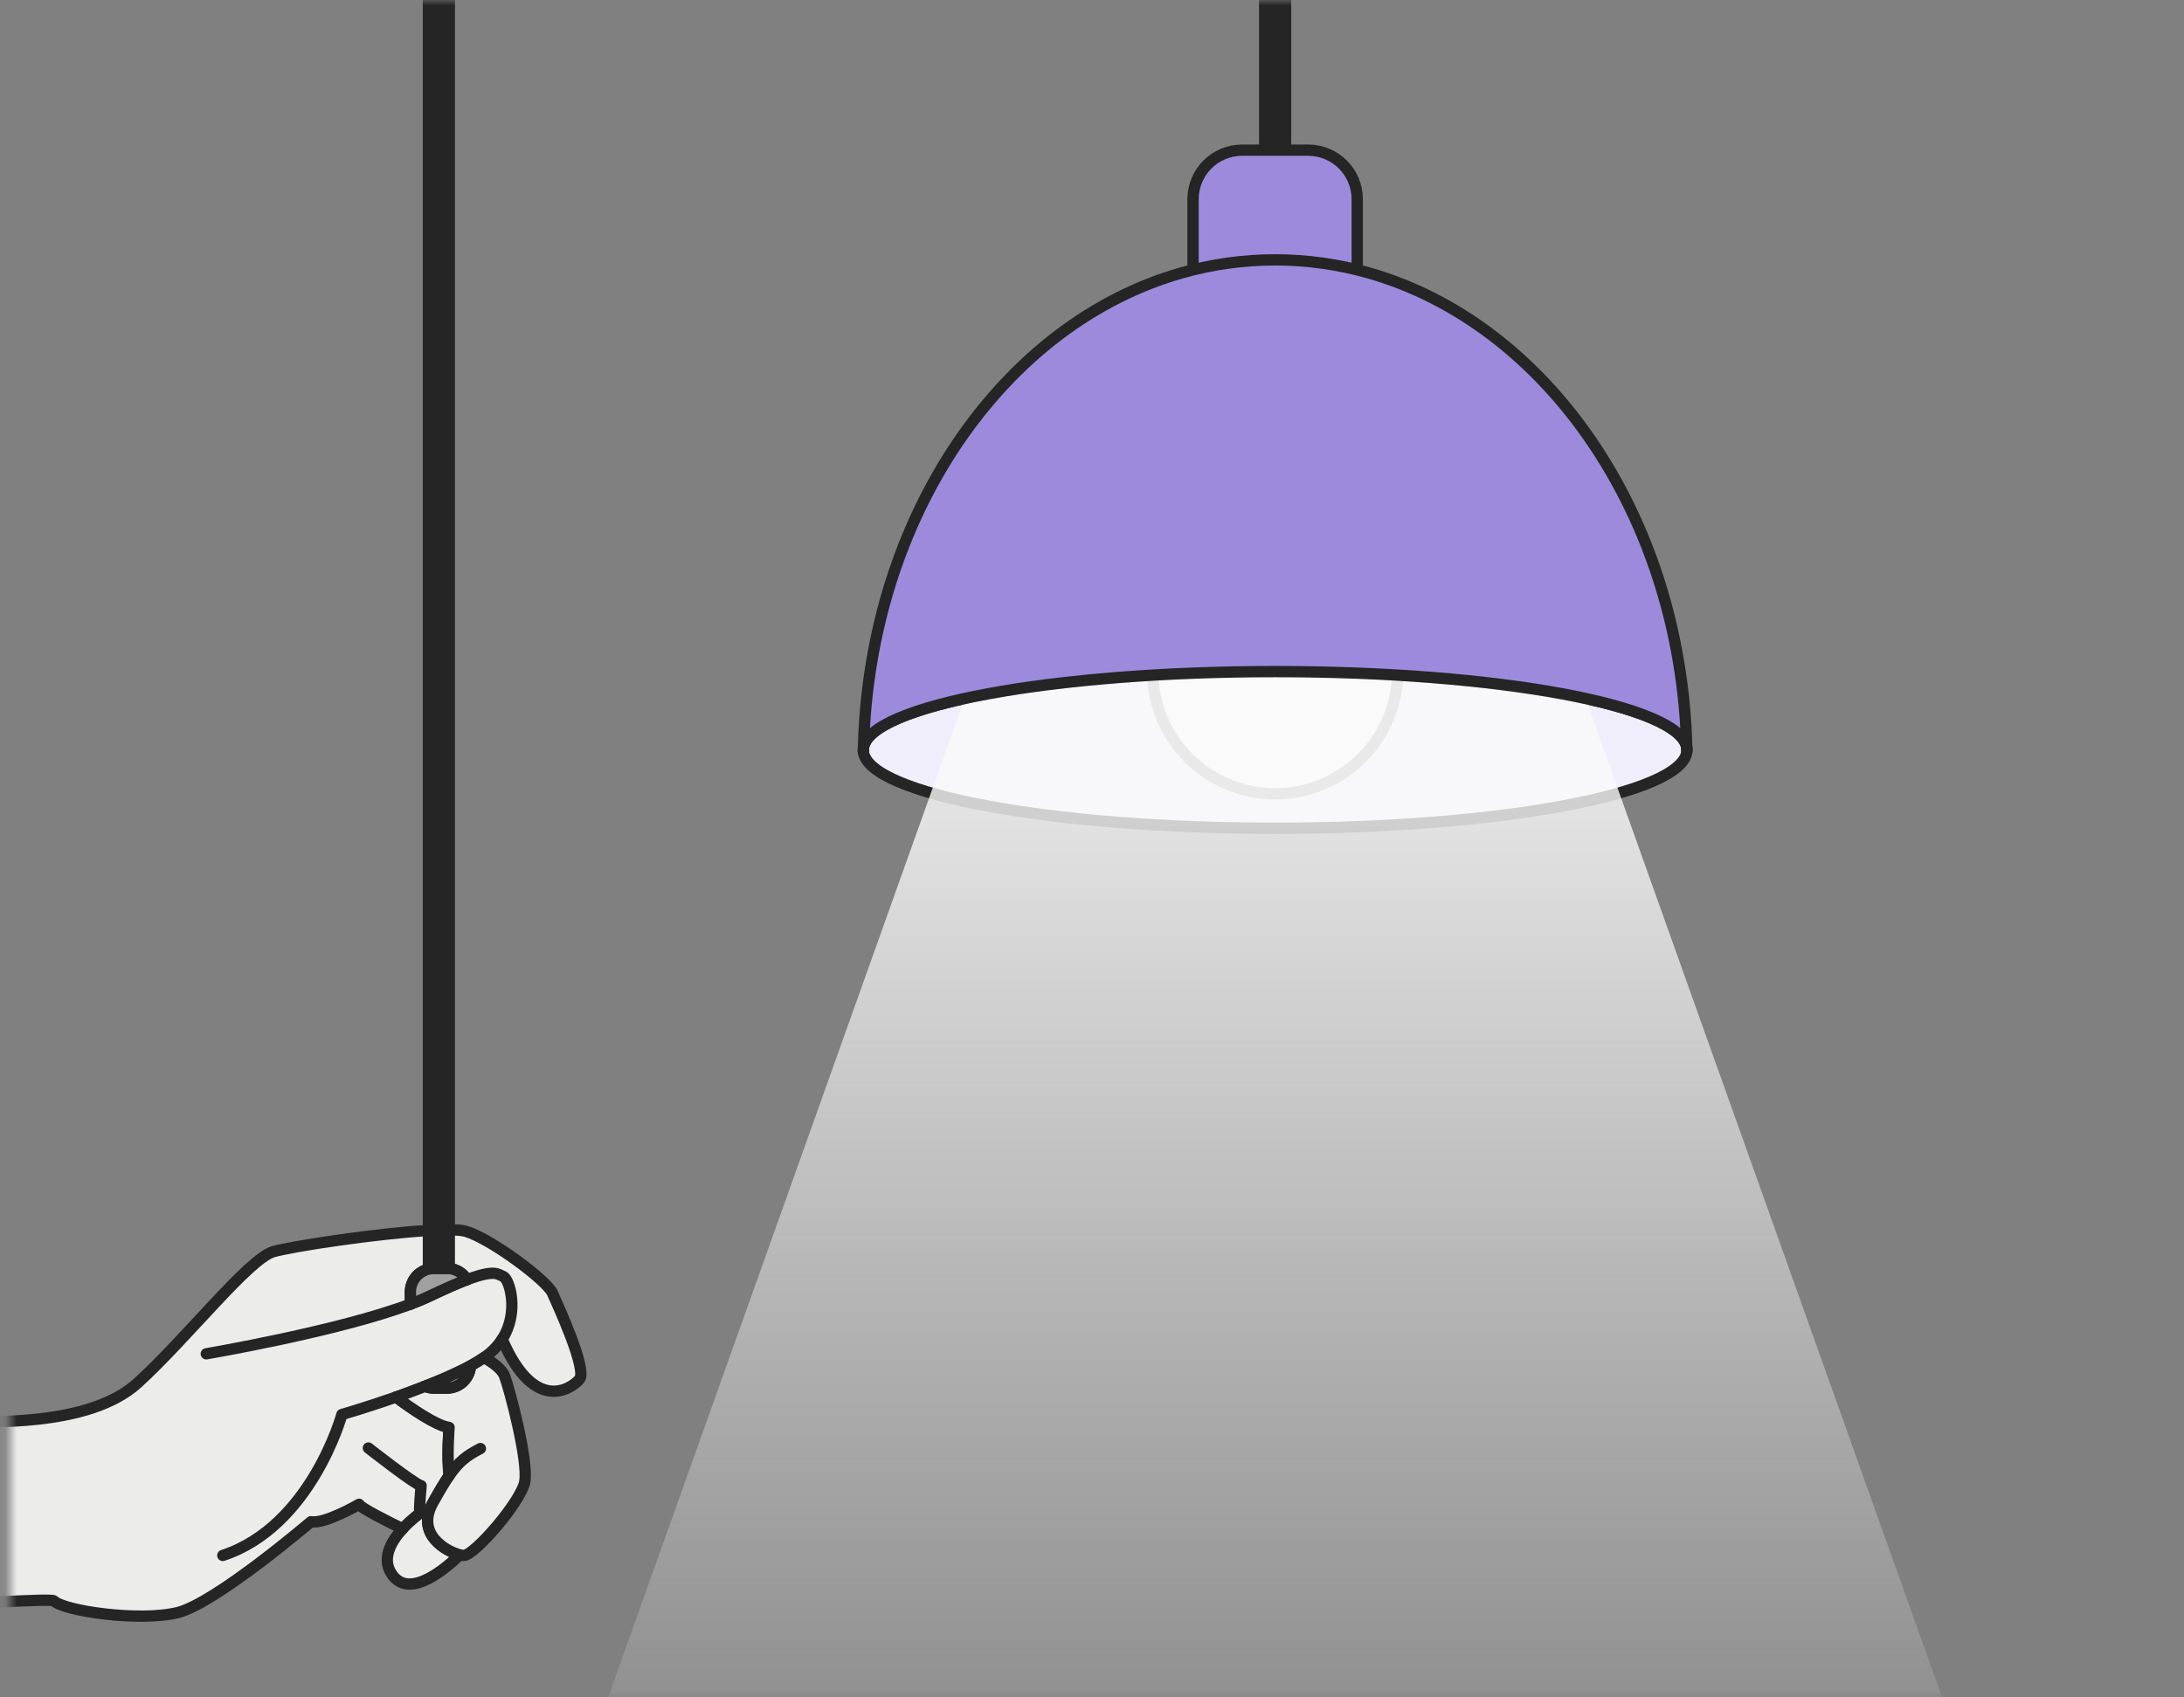 <svg width="193" height="150" viewBox="0 0 193 150" fill="none" xmlns="http://www.w3.org/2000/svg">
<rect x="0" y="0" width="193" height="150" fill="#808080" stroke="none"/>
<mask id="mask0_931_125577" style="mask-type:luminance" maskUnits="userSpaceOnUse" x="0" y="0" width="193" height="150">
<path d="M192.116 0H0.883V150H192.116V0Z" fill="white"/>
</mask>
<g mask="url(#mask0_931_125577)">
<path d="M48.835 114.313C48.316 113.157 43.358 109.481 41.165 108.837C40.861 108.748 40.35 108.711 39.705 108.703C39.171 108.703 38.549 108.718 37.86 108.762C33.28 109.029 25.795 110.163 24.157 110.637C21.971 111.282 16.554 118.241 12.174 122.235C7.794 126.229 -1.358 125.585 -3.67 125.718C-5.99 125.844 -132.527 120.316 -132.527 120.316C-132.527 120.316 -143.68 146.253 -120.841 148.995C-109.621 150.344 3.867 140.599 4.763 141.503C5.668 142.4 12.367 143.37 15.716 142.533C19.066 141.696 27.477 134.507 27.477 134.507C28.7 134.737 31.731 132.966 31.731 132.966C31.827 133.27 34.288 134.5 35.584 135.13C34.562 136.241 33.591 137.872 34.747 139.309C36.318 141.273 39.401 138.635 40.631 137.427C39.416 137.123 36.696 135.589 38.267 132.803C38.838 131.78 39.29 131.017 39.697 130.424C39.475 128.86 39.683 126.17 39.683 126.17C38.549 126.007 36.422 124.547 34.999 123.487C35.614 123.273 36.259 123.035 36.911 122.783C37.126 122.702 37.341 122.613 37.556 122.531C38.097 122.324 38.638 122.102 39.157 121.879C39.334 121.805 39.505 121.731 39.675 121.65C40.357 121.346 41.002 121.042 41.572 120.731C42.024 120.479 42.432 120.234 42.78 119.99C42.936 119.878 43.084 119.775 43.218 119.664C43.707 119.263 44.085 118.826 44.374 118.367C47.227 125.036 50.517 122.739 51.206 121.916C51.918 121.079 49.339 115.469 48.827 114.313H48.835ZM37.986 114.55C37.474 114.795 36.896 115.039 36.266 115.276V114.209C36.266 113.224 36.941 112.401 37.86 112.179C38.023 112.134 38.193 112.112 38.364 112.112H39.49C39.564 112.112 39.631 112.112 39.705 112.119C40.372 112.194 40.942 112.564 41.269 113.112C40.446 113.416 39.386 113.883 37.986 114.55Z" fill="#ECEDEB" stroke="#252526" stroke-linecap="round" stroke-linejoin="round"/>
<path d="M46.383 130.938C46.064 132.739 41.877 137.533 40.973 137.489C40.884 137.481 40.766 137.467 40.632 137.43C39.417 137.126 36.697 135.592 38.268 132.805C38.839 131.783 39.291 131.019 39.698 130.426C39.476 128.863 39.684 126.173 39.684 126.173C38.55 126.01 36.423 124.55 35 123.49C35.615 123.275 36.26 123.038 36.912 122.786C37.127 122.712 37.342 122.623 37.557 122.534C37.801 122.638 38.068 122.697 38.357 122.697H39.483C40.595 122.697 41.507 121.837 41.573 120.733C42.025 120.481 42.433 120.237 42.781 119.992C43.53 120.429 44.345 121.007 44.575 121.593C45.027 122.756 46.702 129.137 46.375 130.938H46.383Z" fill="#ECEDEB" stroke="#252526" stroke-linecap="round" stroke-linejoin="round"/>
<path d="M41.268 113.114C40.445 113.418 39.386 113.884 37.985 114.551C37.474 114.796 36.895 115.041 36.266 115.278V114.211C36.266 113.225 36.94 112.402 37.859 112.18C38.022 112.136 38.192 112.113 38.363 112.113H39.489C39.563 112.113 39.63 112.113 39.704 112.121C40.371 112.195 40.942 112.565 41.268 113.114Z" fill="#A0A0A0" stroke="#252526" stroke-linecap="round" stroke-linejoin="round"/>
<path d="M41.579 120.734C41.512 121.839 40.601 122.698 39.489 122.698H38.363C38.074 122.698 37.807 122.639 37.562 122.535C38.103 122.328 38.645 122.105 39.163 121.883C39.341 121.809 39.519 121.735 39.682 121.653C40.364 121.349 41.008 121.046 41.579 120.734Z" fill="#A0A0A0" stroke="#252526" stroke-linecap="round" stroke-linejoin="round"/>
<path d="M37.562 122.531H37.555" stroke="#252526" stroke-linecap="round" stroke-linejoin="round"/>
<path d="M39.705 -0.004H37.859V112.113H39.705V-0.004Z" fill="#252526" stroke="#252526" stroke-linecap="round" stroke-linejoin="round"/>
<path d="M19.689 137.487C27.508 134.908 30.213 125.03 30.213 125.03C30.213 125.03 32.377 124.407 35 123.488" stroke="#252526" stroke-linecap="round" stroke-linejoin="round"/>
<path d="M41.268 113.113C43.75 112.179 43.995 112.638 44.476 112.831C45.01 113.046 45.922 115.958 44.38 118.367" stroke="#252526" stroke-linecap="round" stroke-linejoin="round"/>
<path d="M18.229 119.664C18.229 119.664 29.923 117.671 36.266 115.277" stroke="#252526" stroke-linecap="round" stroke-linejoin="round"/>
<path d="M39.697 130.425C40.535 129.217 41.202 128.684 42.454 128.039" stroke="#252526" stroke-linecap="round" stroke-linejoin="round"/>
<path d="M32.553 127.992C32.553 127.992 36.658 131.216 37.214 131.32C37.214 131.32 36.999 133.639 37.11 133.765C37.11 133.765 36.332 134.306 35.584 135.129" stroke="#252526" stroke-linecap="round" stroke-linejoin="round"/>
<path d="M115.605 13.273H109.765C107.371 13.273 105.43 15.214 105.43 17.609V28.999C105.43 31.393 107.371 33.334 109.765 33.334H115.605C117.999 33.334 119.94 31.393 119.94 28.999V17.609C119.94 15.214 117.999 13.273 115.605 13.273Z" fill="#9C8BDC" stroke="#252526" stroke-linecap="round" stroke-linejoin="round"/>
<path d="M149.064 66.451C149.064 66.451 149.064 66.459 149.064 66.466C148.568 70.209 132.472 73.21 112.685 73.21C92.899 73.21 76.795 70.209 76.299 66.466C76.299 66.466 76.299 66.466 76.299 66.451C76.299 66.318 76.299 66.192 76.306 66.066C76.921 62.346 92.973 59.359 112.685 59.359C132.398 59.359 148.442 62.346 149.057 66.066C149.057 66.192 149.057 66.318 149.057 66.451H149.064Z" fill="#F0EEFA" stroke="#252526" stroke-linecap="round" stroke-linejoin="round"/>
<path d="M76.283 66.289C76.283 66.215 76.291 66.141 76.305 66.066C76.298 66.192 76.298 66.318 76.298 66.452C76.283 66.4 76.283 66.341 76.283 66.289Z" stroke="#252526" stroke-linecap="round" stroke-linejoin="round"/>
<path d="M149.079 66.289C149.079 66.341 149.079 66.4 149.064 66.452C149.064 66.318 149.064 66.192 149.064 66.066C149.079 66.141 149.087 66.215 149.087 66.289H149.079Z" stroke="#252526" stroke-linecap="round" stroke-linejoin="round"/>
<path opacity="0.8" d="M178.5 169.316H46.863L87.096 56.547H138.267L178.5 169.316Z" fill="url(#paint0_linear_931_125577)"/>
<path d="M112.686 70.166C118.666 70.166 123.513 65.318 123.513 59.339C123.513 53.359 118.666 48.512 112.686 48.512C106.707 48.512 101.859 53.359 101.859 59.339C101.859 65.318 106.707 70.166 112.686 70.166Z" fill="#FAFAFA" stroke="#E9E9E9" stroke-miterlimit="10"/>
<path d="M149.058 66.069C148.442 62.349 132.391 59.363 112.686 59.363C92.981 59.363 76.922 62.349 76.307 66.069C76.833 45.564 88.705 28.549 104.482 24.103C107.113 23.361 109.862 22.969 112.678 22.969C115.494 22.969 118.251 23.361 120.882 24.103C136.674 28.556 148.531 45.564 149.058 66.069Z" fill="#9C8BDC" stroke="#252526" stroke-linecap="round" stroke-linejoin="round"/>
<path d="M113.605 -0.035H111.76V12.889H113.605V-0.035Z" fill="#252526" stroke="#252526" stroke-linecap="round" stroke-linejoin="round"/>
</g>
<defs>
<linearGradient id="paint0_linear_931_125577" x1="112.685" y1="169.316" x2="112.685" y2="56.547" gradientUnits="userSpaceOnUse">
<stop stop-color="white" stop-opacity="0"/>
<stop offset="0.1" stop-color="#FEFEFE" stop-opacity="0.09"/>
<stop offset="0.32" stop-color="#FDFDFD" stop-opacity="0.33"/>
<stop offset="0.63" stop-color="#FBFBFB" stop-opacity="0.71"/>
<stop offset="0.86" stop-color="#FAFAFA"/>
</linearGradient>
</defs>
</svg>
